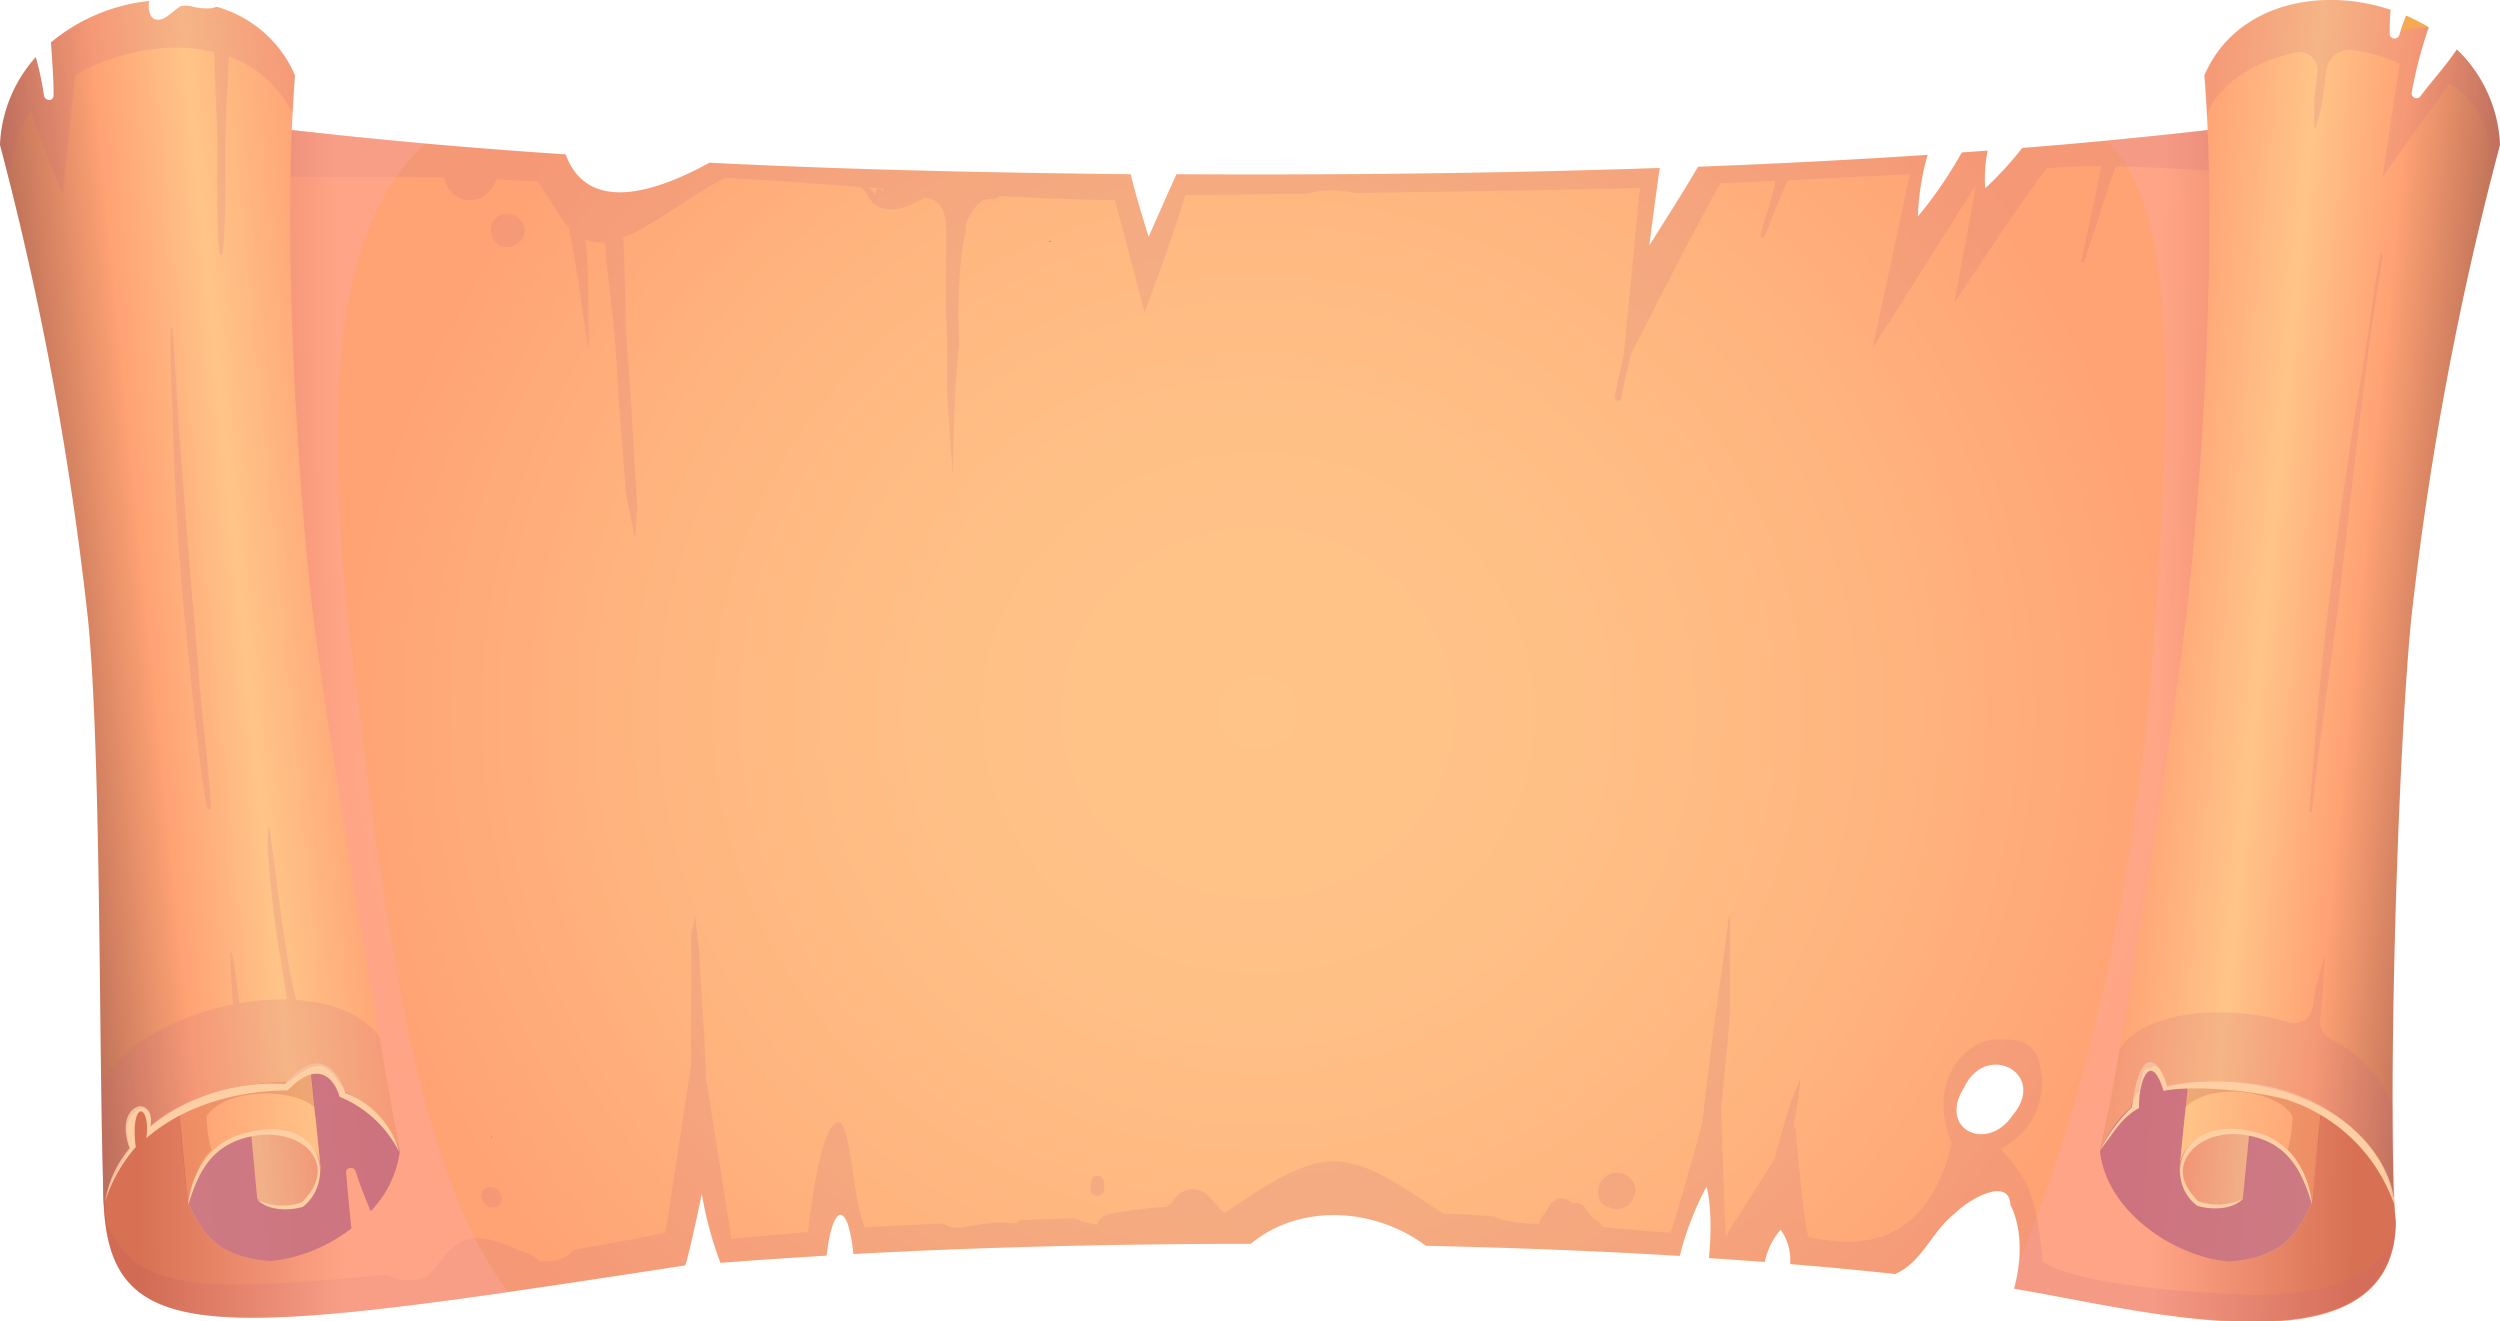 <svg xmlns="http://www.w3.org/2000/svg" xmlns:xlink="http://www.w3.org/1999/xlink" viewBox="0 0 279.76 147.88"><defs><style>.cls-1{isolation:isolate;}.cls-2{fill:url(#radial-gradient);}.cls-10,.cls-13,.cls-3,.cls-5,.cls-7,.cls-8{mix-blend-mode:multiply;}.cls-13,.cls-3{opacity:0.35;}.cls-3{fill:url(#linear-gradient);}.cls-4{fill:url(#linear-gradient-2);}.cls-19,.cls-5,.cls-7,.cls-8{fill:#bc6182;}.cls-5{opacity:0.75;}.cls-6{fill:url(#linear-gradient-3);}.cls-10,.cls-7{opacity:0.15;}.cls-8{opacity:0.2;}.cls-9{fill:url(#linear-gradient-4);}.cls-10{fill:#8e1613;}.cls-11{fill:url(#linear-gradient-5);}.cls-12{fill:#ffb64a;}.cls-13{fill:url(#linear-gradient-6);}.cls-14{fill:url(#linear-gradient-7);}.cls-15{fill:url(#linear-gradient-8);}.cls-16{fill:url(#linear-gradient-9);}.cls-17{fill:url(#linear-gradient-10);}.cls-18{fill:#ffcfa4;}</style><radialGradient id="radial-gradient" cx="-258.51" cy="79.78" r="97.92" gradientTransform="translate(414.8) scale(1.06 1)" gradientUnits="userSpaceOnUse"><stop offset="0" stop-color="#ffc488"/><stop offset="0.34" stop-color="#ffc086"/><stop offset="0.69" stop-color="#ffb47e"/><stop offset="1" stop-color="#ffa274"/></radialGradient><linearGradient id="linear-gradient" x1="264.32" y1="79.83" x2="241.64" y2="79.56" gradientUnits="userSpaceOnUse"><stop offset="0" stop-color="#8e1613"/><stop offset="1" stop-color="#ffa8a6"/></linearGradient><linearGradient id="linear-gradient-2" x1="237.8" y1="108.67" x2="261.94" y2="108.67" gradientTransform="translate(9.03 -4.36) rotate(5.54)" gradientUnits="userSpaceOnUse"><stop offset="0" stop-color="#ffa274"/><stop offset="1" stop-color="#ffc488"/></linearGradient><linearGradient id="linear-gradient-3" x1="246.81" y1="110.81" x2="254.17" y2="110.81" xlink:href="#linear-gradient-2"/><linearGradient id="linear-gradient-4" x1="246.8" y1="105.52" x2="261.94" y2="105.52" gradientTransform="translate(9.03 -4.36) rotate(5.54)" gradientUnits="userSpaceOnUse"><stop offset="0" stop-color="#ffc488"/><stop offset="1" stop-color="#ffa274"/></linearGradient><linearGradient id="linear-gradient-5" x1="237.8" y1="47.65" x2="271.47" y2="47.65" gradientTransform="translate(9.03 -4.36) rotate(5.54)" gradientUnits="userSpaceOnUse"><stop offset="0" stop-color="#ffa274"/><stop offset="0.37" stop-color="#ffc488"/><stop offset="0.68" stop-color="#ffa274"/><stop offset="1" stop-color="#bf7258"/></linearGradient><linearGradient id="linear-gradient-6" x1="14.96" y1="79.61" x2="38.03" y2="79.42" xlink:href="#linear-gradient"/><linearGradient id="linear-gradient-7" x1="-105.02" y1="141.91" x2="-80.88" y2="141.91" gradientTransform="matrix(-1, 0.1, 0.1, 1, -73.68, -4.36)" xlink:href="#linear-gradient-2"/><linearGradient id="linear-gradient-8" x1="-96.01" y1="144.05" x2="-88.65" y2="144.05" gradientTransform="matrix(-1, 0.1, 0.1, 1, -73.68, -4.36)" xlink:href="#linear-gradient-2"/><linearGradient id="linear-gradient-9" x1="-96.02" y1="138.75" x2="-80.88" y2="138.75" gradientTransform="matrix(-1, 0.1, 0.1, 1, -73.68, -4.36)" xlink:href="#linear-gradient-4"/><linearGradient id="linear-gradient-10" x1="-105.03" y1="80.54" x2="-71.36" y2="80.54" gradientTransform="matrix(-1, 0.1, 0.1, 1, -73.68, -4.36)" xlink:href="#linear-gradient-5"/></defs><g class="cls-1"><g id="Layer_2" data-name="Layer 2"><g id="Layer_1-2" data-name="Layer 1"><path class="cls-2" d="M268.07,11.68C255,13.8,240.92,15.39,226.3,16.56a39.83,39.83,0,0,1-4.15,4.52,15.31,15.31,0,0,1,.28-4.22l-2.89.2a48,48,0,0,1-4.92,7.17,27.82,27.82,0,0,1,1.09-6.9c-8.45.56-17,1-25.69,1.33-1.5,2.61-5.46,8.81-5.46,8.81s.71-5.49,1.17-8.67c-18.1.61-36.11.8-54.08.7-1.16,2.57-3.11,7-3.11,7s-1.48-4.64-2-7C110.82,19.33,95,19,79.4,18.21c-4.89,2.67-13.43,6.3-16.1-.93-18.14-1.21-35.62-3-51.61-5.6,20.13,135.45-42.13,146.39,65,129.92.46-1.31,1.85-8,1.85-8a41.38,41.38,0,0,0,2.09,7.72c3.9-.31,7.88-.57,11.88-.81.63-5.71,2.35-6.38,3-.18,14.65-.8,29.81-1.14,44.46-1.14,5.58-4.63,14-4,19.6.22,9.53.2,19.09.57,28.4,1.13a34.7,34.7,0,0,1,3-7.75s.79,2.31.27,8c2.1.14,4.18.28,6.25.44a8,8,0,0,1,1.77-3.62,5.78,5.78,0,0,1,1.07,3.85c4,.32,7.92.7,11.76,1.11,3.09-1.38,4.11-4.85,6.71-6.81,1.24-1.33,6-4.27,6.19-.91,1.37,2.74,1.22,6.42.41,9.37,13.82,2.26,42.61,10.19,42.71-7.49C268.09,136.65,259.37,55,268.07,11.68ZM225.25,124.77c-2.87,4.28-8.44,1.63-5.46-3.08C222.23,116.5,229.15,120.09,225.25,124.77Z"/><path class="cls-3" d="M268.07,11.68c-10.27,1.66-21.15,3-32.42,4.06,8.9,7.66,6.88,34.22,5.31,56.62-1.7,24.09-7,49.76-15.06,68.94a17,17,0,0,1-.52,2.84c13.82,2.26,42.61,10.19,42.71-7.49C268.09,136.65,259.37,55,268.07,11.68Z"/><path class="cls-4" d="M235,128.87c.72,6.52,8,11.7,14.41,12.32,6.4-.52,7.71-3.37,9.27-6.49,0,0,1-11.66,1.46-15s-21.92-8-22.94-2.23Z"/><path class="cls-5" d="M235,128.87c.72,6.52,8,11.7,14.41,12.32,6.4-.52,7.71-3.37,9.27-6.49,0,0,1-11.66,1.46-15s-21.5-8.32-22.53-2.57Z"/><path class="cls-6" d="M243.88,130.87c0,1.36,2,3.66,2,3.66s3.24,1.16,5.1-.37l.82-8.46-7.32-.71-.57,5.88Z"/><path class="cls-7" d="M268.07,11.68C255,13.8,240.92,15.39,226.3,16.56a39.83,39.83,0,0,1-4.15,4.52,15.31,15.31,0,0,1,.28-4.22l-2.89.2a48,48,0,0,1-4.92,7.17,27.82,27.82,0,0,1,1.09-6.9c-8.45.56-17,1-25.69,1.33-1.5,2.61-5.46,8.81-5.46,8.81s.71-5.49,1.17-8.67c-18.1.61-36.11.8-54.08.7-1.16,2.57-3.11,7-3.11,7s-1.48-4.64-2-7C110.82,19.33,95,19,79.4,18.21c-4.89,2.67-13.43,6.3-16.1-.93-18.14-1.21-35.62-3-51.61-5.6,7.5,50.51,3.56,83.7,1.2,104.62,2.32-20.61,11.84-51.5,5.85-97.48,9.41,1.33,19.9.87,31,1.05a2.69,2.69,0,0,0,.19.74,2.87,2.87,0,0,0,5.07.46,3.6,3.6,0,0,0,.56-1c1.53.07,3.07.15,4.62.26C61.45,22,62.35,24,63.65,25.43c.05.22.1.44.14.66.31,1.81.64,3.63.93,5.44s.51,3.73.81,5.59c.12.67.23,1.36.35,2,0-2.94-.08-5.87-.08-8.8-.1-1.19-.18-2.38-.31-3.56a4.85,4.85,0,0,0,2,.39l.2,0c.23,2.63.5,5.24.82,7.87.4,3.18.49,6.43.73,9.63s.51,6.42.73,9.63c0,.14,0,.28,0,.41.27,1.56.57,3.1.91,4.64.06.28.13.55.19.82.1-1.25.18-2.5.25-3.76-.06-.79-.12-1.57-.17-2.36-.22-3.21-.37-6.42-.57-9.63S70.05,38.16,70,35c0-2.81-.13-5.6-.26-8.4,3.37-1.36,7.89-4.94,11.36-6.68,4.69.22,9.81.58,15.13,1,.54.28.77.87,1.12,1.35a2.69,2.69,0,0,0,1.26,1,4.21,4.21,0,0,0,3.07-.28.6.6,0,0,0,.47-.2l.12-.06c.4-.19.79-.4,1.19-.58a2.1,2.1,0,0,1,1.58.66c1,1.07.87,2.89.85,4.23,0,2.62-.06,5.25-.06,7.88.11,1.29.15,2.6.17,3.9,0,1.6,0,3.2,0,4.8,0,1.08.11,2.15.17,3.23.11,1.73.24,3.46.37,5.18,0,.43.06.86.09,1.29.06-5,.17-10,.71-14.89a60.63,60.63,0,0,1,.27-10,17.28,17.28,0,0,1,.47-2.51c0-.21,0-.42,0-.63a4.82,4.82,0,0,1,.34-1,5.19,5.19,0,0,1,1.64-1.93c.44-.06.89-.08,1.33-.14a.55.55,0,0,0,.43-.29c4.34.24,8.68.41,12.93.46.44,1.46,3.33,12.59,3.33,12.59s3.77-10.1,4.54-13.15c.63,0,6.26-.06,13.7-.16a9.73,9.73,0,0,1,4-.28c.48.05,1,.12,1.45.2,11.5-.15,25.13-.37,31.75-.55-.11.83-1.36,14-1.82,18.76-.35,1.53-.71,3-1,4.59-.1.47.62.66.71.2.33-1.67.68-3.34,1.13-5,2.4-4.72,8.6-16.83,10-19.07l6.14-.28-.09.53c-.13.64-.34,1.27-.52,1.91s-.37,1.26-.56,1.89a10.24,10.24,0,0,0-.47,1.89c0,.19.25.23.34.09a10.68,10.68,0,0,0,.79-1.8c.23-.62.47-1.24.72-1.85s.47-1.24.77-1.83c.14-.3.31-.6.46-.9,6.32-.32,13.61-.69,13.61-.64L209.54,39l11.61-18.37L218.69,33.9s8.57-13,10.37-15.08c2-.17,4.06-.24,6.07-.23-.11.61-.21,1.23-.34,1.84-.2,1-.4,1.93-.62,2.89-.45,2-.82,3.94-1.25,5.91a.15.15,0,0,0,.29.08c.61-1.92,1.28-3.81,1.88-5.73.29-.94.6-1.88.91-2.82.23-.72.51-1.43.77-2.15,8.45.16,16.54,1.3,24,.24-6.18,43.55,6.67,111.62,7.32,117.8C268.09,136.65,259.37,55,268.07,11.68ZM98.76,21.45l0-.05a.39.39,0,0,0-.27-.26.42.42,0,0,0-.52.3,1.43,1.43,0,0,0,0,.29,9,9,0,0,0-.77-.75l1.61.12a.39.39,0,0,0,0,.26.35.35,0,0,0,.05.08Z"/><path class="cls-7" d="M252,144.9s-18.66-.47-23.41-3.71c-.07,0-.37-6.51-2.15-9.28a17.13,17.13,0,0,0-2.6-3.36,8.17,8.17,0,0,0,4.65-8.11c-.46-3.43-1.39-4.14-4.95-4.14s-8,4.64-5.14,11.64c-3.26,14.26-14.34,10.66-16,10.5-.57-1.22-1.48-12.46-1.48-12.46l-.24.38c.12-.8.25-1.6.39-2.39.19-1,.27-2.07.42-3.11a0,0,0,0,0-.08,0c-.39,1-.82,1.9-1.14,2.9s-.61,2-.9,3-.57,1.95-.78,2.94l-5.49,8.65c0-.17-.32-8.5-.5-14.33,0-.21.05-.43.07-.65.1-.91.18-1.81.26-2.72.22-2.25.44-4.5.61-6.75,0-.33.05-.66.07-1-.07-3.51,0-7,0-10.52-.08.23-.16.47-.25.71l0,.08c0,.46-.09.92-.14,1.37-.4,3.12-.84,6.24-1.29,9.36-.4,2.86-.73,5.72-1.07,8.58-.13,1.07-.25,2.14-.37,3.21-1.35,4.91-3,10.76-3.55,12.24-2.26-.12-4.85-.35-7.57-.62a1.52,1.52,0,0,0-.53-.63l-.08,0a1.92,1.92,0,0,0-.23-.19A6,6,0,0,1,178,136a2,2,0,0,1-.19-.22l-.11-.12c-.08-.1-.06-.09.05.06,0,0-.16-.23-.19-.27l-.17-.28a1.31,1.31,0,0,0-1.43-.54,2.1,2.1,0,0,0-.83-.48,1.39,1.39,0,0,0-1.32.32c.27-.26-.14.1-.21.17a2,2,0,0,0-.29.4c-.12.21-.23.44-.34.66a.75.75,0,0,0-.06.13,1.07,1.07,0,0,0-.46.46,2.32,2.32,0,0,0-.18.66,18,18,0,0,1-4.09-.44,4.38,4.38,0,0,1-.86-.37c-2-.16-4-.28-5.79-.33-3.65-2.24-8-5.86-12.33-5.86-4,0-8.84,3.61-12.11,5.76a1.47,1.47,0,0,0-.39-.22c.18.07.1.06,0,0s-.18-.18-.26-.27-.3-.36-.45-.54a6.12,6.12,0,0,0-.84-.92,2.5,2.5,0,0,0-2.86-.39,3.07,3.07,0,0,0-1.16,1.24,1.45,1.45,0,0,0-.52.43c-1.13.07-2.25.16-3.38.32-.74.1-1.49.21-2.23.34s-1.66.21-2.09,1a1,1,0,0,0-.11.36,9.74,9.74,0,0,1-2.58-.73c-2.07.06-4.13.14-6.17.22a.49.49,0,0,1-.54.32,14.32,14.32,0,0,0-3.4.09l-1.74.26a6.61,6.61,0,0,1-1.71.16,2.41,2.41,0,0,1-1.07-.47l-8.83.42c-1.26-2.76-1.58-11.76-2.9-11.76-2.2,0-3.43,12.28-3.43,12.28l-8.57.79L79,120.6c-.09-3.26-.3-6.52-.52-9.74-.1-1.48-.17-3-.23-4.44-.17-1.29-.32-2.59-.44-3.89-.15.65-.3,1.29-.46,1.93,0,2.21.05,4.43,0,6.65,0,2.63-.05,5.29,0,8-1,6.47-2.71,18-2.91,18.85q-5.33,1.07-10.25,1.88a3.67,3.67,0,0,1-1.43,1.06,5.64,5.64,0,0,1-2.35.24l-.07-.08A5.37,5.37,0,0,0,58,139.9a15.13,15.13,0,0,0-2.6-1,5.46,5.46,0,0,0-3.82.05,7.61,7.61,0,0,0-2.49,2.43,9.15,9.15,0,0,1-1.3,1.46,6.66,6.66,0,0,1-1.59.42,4.66,4.66,0,0,1-2.92-.63c-6.36.64-11.55,1-15.32,1.08-12.16.39-14-3.13-15.87-6.42a37.29,37.29,0,0,1-.39-9.27C10.14,151.42,18,150.62,76.66,141.6c.46-1.31,1.85-8,1.85-8a41.38,41.38,0,0,0,2.09,7.72c3.9-.31,7.88-.57,11.88-.81.63-5.71,2.35-6.38,3-.18,14.65-.8,29.81-1.14,44.46-1.14,5.58-4.63,14-4,19.6.22,9.53.2,19.09.57,28.4,1.13A37.54,37.54,0,0,1,190.8,133a.33.33,0,0,0,.21,0,24.27,24.27,0,0,1,.21,7.75c2.1.14,4.18.28,6.25.44a8,8,0,0,1,1.77-3.62,5.78,5.78,0,0,1,1.07,3.85c4,.32,7.92.7,11.76,1.11,3.09-1.38,4.11-4.85,6.71-6.81,1.24-1.33,6-4.27,6.19-.91,1.37,2.74,1.22,6.42.41,9.37,13.82,2.26,42.61,10.19,42.71-7.49C267.35,141.73,263,144.9,252,144.9Zm-32.19-23.21c2.44-5.19,9.36-1.6,5.46,3.08C222.38,129.05,216.81,126.4,219.79,121.69Z"/><path class="cls-7" d="M11.73,128c.22-3.21.62-6.87,1.08-11C12.29,121.7,11.91,125.18,11.73,128Z"/><path class="cls-7" d="M12.89,116.3h0s0,.09,0,.13S12.89,116.35,12.89,116.3Z"/><path class="cls-7" d="M179.88,135.06l.12,0a2,2,0,0,0,1.91,0,2,2,0,0,0,.92-1.15h0l.13-.31a1.32,1.32,0,0,0,0-.71c0-.06,0-.12,0-.17a3.49,3.49,0,0,0-.2-.44,3.58,3.58,0,0,0-.29-.39.57.57,0,0,0-.11-.11,2.51,2.51,0,0,0-.32-.25l-.08-.05a2.82,2.82,0,0,0-.45-.18l-.07,0a3.11,3.11,0,0,0-.44-.06h-.16a2.89,2.89,0,0,0-.5.08,3.17,3.17,0,0,0-.42.19,2.82,2.82,0,0,0-.39.29,2,2,0,0,0-.39.48,1.79,1.79,0,0,0-.24.59,2.3,2.3,0,0,0,0,1,1.9,1.9,0,0,0,.24.61A1.41,1.41,0,0,0,179.88,135.06Z"/><path class="cls-7" d="M122.05,133.31a.63.63,0,0,0,.16.26.6.6,0,0,0,.26.16.57.57,0,0,0,.31.07l.21,0a.82.82,0,0,0,.35-.2l.13-.16a.83.83,0,0,0,.1-.41,1.21,1.21,0,0,0,0-.19v-.1a1.45,1.45,0,0,0,0-.29c0-.12-.05-.24-.08-.36l-.08-.17a.49.49,0,0,0-.18-.2.38.38,0,0,0-.15-.09.66.66,0,0,0-.27-.06l-.19,0-.17.07a.41.41,0,0,0-.19.18.47.47,0,0,0-.13.24l-.09.36a1.45,1.45,0,0,0,0,.29.28.28,0,0,0,0,.09v.2A.64.64,0,0,0,122.05,133.31Z"/><path class="cls-7" d="M54.1,134.53a1.83,1.83,0,0,0,.13.16,1.12,1.12,0,0,0,.33.28,1.34,1.34,0,0,0,.39.16l.27,0a.81.81,0,0,0,.59-.24,1.19,1.19,0,0,0,.27-.46,1.21,1.21,0,0,0,0-.68,1.28,1.28,0,0,0-.58-.73,1,1,0,0,0-.35-.14,1.13,1.13,0,0,0-.63,0,.44.44,0,0,0-.15.08h0a.37.37,0,0,0-.14.07.72.72,0,0,0-.25.27l-.1.23a1.1,1.1,0,0,0,0,.51,1.12,1.12,0,0,0,.25.42Z"/><path class="cls-8" d="M243.88,130.87c0,1.36,2,3.66,2,3.66s3.24,1.16,5.1-.37l.82-8.46-7.32-.71-.57,5.88Z"/><path class="cls-9" d="M243.88,130.87c0-2.29,2-4.8,7.38-4.28,5.18,1.33,6.68,4.28,7.44,8.11l1.38-14.23c.38-3.92-14.58-6.3-15-1.46Z"/><path class="cls-10" d="M244.84,121.18l-.29,2.73c3-2.93,10.29-1.92,12,1a14.63,14.63,0,0,1-.55,3.78c1.51,1.29,2.07,3.74,2.68,5.79,0,0,1.15-10,1.41-14.25C260.09,120.14,245.23,118.17,244.84,121.18Z"/><path class="cls-11" d="M279.76,16.21a15.68,15.68,0,0,0-4.83-10.68c-1.21,1.82-2.73,3.46-4.05,5.21a.55.55,0,0,1-1-.42,49.85,49.85,0,0,1,1.9-7.25,19.34,19.34,0,0,0-2.52-1.3c-.28.72-.55,1.44-.77,2.18a.55.55,0,0,1-1.07-.15c0-.9,0-1.8.11-2.7-7.95-2.66-17.43-.62-20.84,7.33,1.46,18.64-.29,45.48-2,60.08-1.79,15.52-8.62,56.85-9.7,60.36a12.71,12.71,0,0,1,3.53-5,.45.45,0,0,1,0-.2,4.56,4.56,0,0,1,.81-1.58,10.82,10.82,0,0,1,.51-2.11.56.56,0,0,1,.67-.39l.13.07a.2.2,0,0,0,0-.08.56.56,0,0,1,.95,0,11.51,11.51,0,0,1,.75,1.64,4.15,4.15,0,0,1,.11.48,20,20,0,0,1,9.09-.37c8.15,1.25,16.21,5.94,16.47,15.33-.78-14,.21-50.36,1.78-67.06A361.35,361.35,0,0,1,279.76,16.21Z"/><path class="cls-12" d="M271.78,3.07a19.34,19.34,0,0,0-2.52-1.3c-.22.57-.43,1.15-.62,1.73A10.66,10.66,0,0,1,271.78,3.07Z"/><path class="cls-13" d="M47.58,16.06h0C35.07,14.94,23,13.51,11.69,11.68,30.43,137.8-22.25,156,56.86,144.58c-10.57-13.73-14-43.91-16.9-66.67C36.88,53.53,35.21,27.28,47.58,16.06Z"/><path class="cls-14" d="M38.73,131.22c-.06-.64.9-.7,1.07-.14.47,1.52,1.08,3,1.68,4.46a11.92,11.92,0,0,0,3.26-6.67l-2.2-11.45c-1-5.74-23.37-1.17-22.94,2.23s1.46,15,1.46,15c1.56,3.12,2.86,6,9.26,6.49a18.11,18.11,0,0,0,9-3.67Q39,134.37,38.73,131.22Z"/><path class="cls-5" d="M38.73,131.22c-.06-.64.9-.7,1.07-.14.47,1.52,1.08,3,1.68,4.46a11.92,11.92,0,0,0,3.26-6.67l-2.2-11.45c-1-5.74-23.37-1.17-22.94,2.23s1.46,15,1.46,15c1.56,3.12,2.86,6,9.26,6.49a18.11,18.11,0,0,0,9-3.67Q39,134.37,38.73,131.22Z"/><path class="cls-15" d="M35.88,130.87c0,1.36-2,3.66-2,3.66s-3.23,1.16-5.09-.37L28,125.7l7.32-.71.57,5.88Z"/><path class="cls-8" d="M35.88,130.87c0,1.36-2,3.66-2,3.66s-3.23,1.16-5.09-.37L28,125.7l7.32-.71.57,5.88Z"/><path class="cls-16" d="M35.88,130.87c0-2.29-2-4.8-7.39-4.28-5.18,1.33-6.67,4.28-7.43,8.11l-1.38-14.23c-.38-3.92,14.58-6.3,15-1.46Z"/><path class="cls-10" d="M34.73,119c.12,1.18.48,4.94.48,4.94-2.66-2.42-10.37-2-12.08,1a14.73,14.73,0,0,0,.54,3.78c-1.5,1.29-2.06,3.74-2.67,5.79l-1.41-14.25S34.34,116,34.73,119Z"/><path class="cls-17" d="M35,68.51c-1.68-14.6-3.43-41.44-2-60.08A13.52,13.52,0,0,0,24.31.78c-.23,0-.46.12-.7.15A6.53,6.53,0,0,1,21.33.68a3.65,3.65,0,0,0-1.08,0h0l-.12.07c-.51.34-1,.79-1.51,1.13s-1.27.56-1.7-.06A2.41,2.41,0,0,1,16.7.11a20.54,20.54,0,0,0-11,4.64c.14,2,.3,3.94.3,5.91,0,.73-1,.68-1.09,0A31.07,31.07,0,0,0,4,6.39a15.67,15.67,0,0,0-4,9.82A362.5,362.5,0,0,1,9.88,69.59C11.46,86.29,11,123.37,11.69,136c-.16-3,1.31-4.48,2.81-7.5,0-.15-.07-.3-.1-.45a8.11,8.11,0,0,1-.23-1.62,2.36,2.36,0,0,1,.33-1.32,3,3,0,0,1,.81-.89.89.89,0,0,1,.94-.06,1.24,1.24,0,0,1,.48.72,4.52,4.52,0,0,1,.13,1.17,23.26,23.26,0,0,1,11.28-4.69,26.79,26.79,0,0,1,4.2-.34,12.88,12.88,0,0,1,1.94-1.34,2.57,2.57,0,0,1,1.32-.36,1.08,1.08,0,0,1,.19,0,.68.68,0,0,1,.28.07,2.29,2.29,0,0,1,.71.43,6.91,6.91,0,0,1,1,1.17l1,1.29a11.93,11.93,0,0,1,6,6.6C44.09,125.5,36.83,84,35,68.51Z"/><path class="cls-18" d="M258.7,134.7c-.89-2.88-2.12-6.08-5.82-7.3s-6.61,0-7.83,1.58-1.1,3.42.94,5.44a6.54,6.54,0,0,0,5-.26c-1.49,1.47-4.14,1.08-5.1.78a4.77,4.77,0,0,1-1.21-6.34c1.39-1.94,4.2-3,8.3-1.73C256.85,128.09,258.5,132,258.7,134.7Z"/><path class="cls-18" d="M21.08,134.81c.89-2.89,2.11-6.08,5.81-7.31s6.69-.12,7.91,1.45,1,3.56-1,5.57a6.44,6.44,0,0,1-5-.26c1.49,1.47,4.14,1.09,5.09.79a5,5,0,0,0,1.2-6.52c-1.39-2-4.18-2.83-8.28-1.55C22.92,128.2,21.27,132.09,21.08,134.81Z"/><path class="cls-18" d="M268,135c-.49-7-8.06-12.8-16-13.72a31.44,31.44,0,0,0-9.49.21c-.5-2.09-2.87-5.73-3.94,2.42a16.67,16.67,0,0,0-3.53,4.76c1.59-2,2.3-3.55,4.33-4.68-.1-2.94,1.3-6.61,2.74-1.92,3.16-.64,10-.09,13.82,1A18.86,18.86,0,0,1,268,135Z"/><path class="cls-18" d="M11.75,134.5a12.45,12.45,0,0,1,2.75-6c-.94-2.58-.25-4.33,1-4.68.63-.17,1.69.42,1.33,2.23,2.86-2.6,8.77-5.18,15.08-4.73,2.68-3.16,5.11-3.35,6.77,1a9.77,9.77,0,0,1,6,6.6A13,13,0,0,0,38,122.73c-.59-2-2.37-4.27-5.81-.71-3.28,0-10.4.66-15.81,5.34.51-4-1.86-4.3-1.19,1A17,17,0,0,0,11.75,134.5Z"/><path class="cls-19" d="M117.5,26.94a.07.07,0,0,0,0,.14A.07.07,0,0,0,117.5,26.94Z"/><path class="cls-7" d="M32.79,12.77h0c.07-1.49.16-2.94.27-4.34A13.52,13.52,0,0,0,24.31.78c-.23,0-.46.12-.7.15A6.53,6.53,0,0,1,21.33.68a3.65,3.65,0,0,0-1.08,0h0l-.12.07c-.51.34-1,.79-1.51,1.13s-1.27.56-1.7-.06A2.41,2.41,0,0,1,16.7.11a20.54,20.54,0,0,0-11,4.64c.14,2,.3,3.94.3,5.91,0,.73-1,.68-1.09,0A31.07,31.07,0,0,0,4,6.39a15.67,15.67,0,0,0-4,9.82q.55,2.07,1.08,4.17h0a15,15,0,0,1,2.39-7.94C4.12,14.72,7,21.74,7,21.74s.94-9.13,1.42-13.35C13.11,5.76,19,4.59,24,5.83c0,3.36.29,6.74.32,10.11,0,4.13-.11,8.27.25,12.39a.18.18,0,0,0,.36,0c.37-4.12.24-8.26.29-12.39,0-3.2.31-6.42.37-9.63A12.73,12.73,0,0,1,32.79,12.77Z"/><path class="cls-7" d="M42.47,116c-2-2.57-5.44-3.83-9.31-4.1-.14-.52-.28-1-.39-1.56-.41-1.89-.73-3.8-1-5.72s-.59-4.06-.82-6.1-.58-3.86-.77-5.79c0-.11-.18-.11-.17,0,0,1-.1,2.08,0,3.12s.14,1.79.23,2.67c.18,1.9.4,3.78.67,5.66s.6,3.83.92,5.74c.11.62.19,1.27.28,1.93a27.64,27.64,0,0,0-5.32.42c-.22-1.88-.51-3.74-.84-5.6,0-.11-.18-.08-.18,0,.05,1.92.15,3.81.31,5.72-6.1,1.21-11.93,4.27-14.24,8.15l-.44.75c0,7.12,0,11.57.36,14.84.1-3.58,1.25-4.63,2.8-7.65,0-.15-.07-.3-.1-.45a8.11,8.11,0,0,1-.23-1.62,2.36,2.36,0,0,1,.33-1.32,3,3,0,0,1,.81-.89.89.89,0,0,1,.94-.06,1.24,1.24,0,0,1,.48.72,4.52,4.52,0,0,1,.13,1.17,23.26,23.26,0,0,1,11.28-4.69,26.79,26.79,0,0,1,4.2-.34,12.88,12.88,0,0,1,1.94-1.34,2.57,2.57,0,0,1,1.32-.36,1.08,1.08,0,0,1,.19,0,.68.68,0,0,1,.28.07,2.29,2.29,0,0,1,.71.43,6.91,6.91,0,0,1,1,1.17l1,1.29a11.93,11.93,0,0,1,6,6.6C44.42,127.83,42.47,116,42.47,116Z"/><path class="cls-7" d="M267.82,123.8a14.73,14.73,0,0,0-7-7.54,2.25,2.25,0,0,1-1.17-2.18c.1-1.12.23-2.54.29-3.26.11-1.4.08-2.76.3-4.15,0,0-.05-.06-.06,0-.26,1.29-.72,2.51-1,3.79-.1.52-.24,1.38-.36,2.23a2.1,2.1,0,0,1-2.7,1.7c-7.69-2.23-16.51-1-18.9,3-.91,5.17-1.91,10.5-2.2,11.45a12.71,12.71,0,0,1,3.53-5,.45.45,0,0,1,0-.2,4.56,4.56,0,0,1,.81-1.58,10.82,10.82,0,0,1,.51-2.11.56.56,0,0,1,.67-.39l.13.07a.2.2,0,0,0,0-.08.56.56,0,0,1,.95,0,11.51,11.51,0,0,1,.75,1.64,4.15,4.15,0,0,1,.11.48,20,20,0,0,1,9.09-.37c8.15,1.25,16.21,5.94,16.47,15.33C267.92,133.65,267.82,123.8,267.82,123.8Z"/><path class="cls-7" d="M279.76,16.21a15.68,15.68,0,0,0-4.83-10.68c-.29.43-.6.86-.92,1.28-.06.09-.13.17-.2.26-1,1.24-2,2.43-2.93,3.67a.55.55,0,0,1-1-.42,49.85,49.85,0,0,1,1.9-7.25c-.31-.2-.64-.37-1-.55-.5-.26-1-.52-1.55-.75-.28.72-.55,1.44-.77,2.18a.55.55,0,0,1-1.07-.15c0-.9,0-1.8.11-2.7-7.95-2.66-17.43-.62-20.84,7.33.11,1.45.2,3,.28,4.51h0c1.08-3.26,5.11-6.07,10-7.07a2,2,0,0,1,2.38,2.2v0l-.33,3.07a30.67,30.67,0,0,0,0,3.18.07.07,0,0,0,.14,0c.22-.95.56-1.85.71-2.82s.28-2.06.41-3.09c0-.18.05-.36.08-.55a2.61,2.61,0,0,1,2.9-2.27,17.82,17.82,0,0,1,5.31,1.52l-1.92,12.69L274.1,9.34c3.49,2,4.94,6.2,4.71,10.51C279.12,18.63,279.44,17.41,279.76,16.21Z"/><path class="cls-7" d="M266.42,28.42c-.88,4-1.2,8.16-1.92,12.21s-1.34,8.13-1.93,12.2c-1.17,8-2.22,16.09-3,24.18-.45,4.59-.73,9.19-1.17,13.78,0,.21.3.21.32,0,.85-8.14,2.12-16.22,3.09-24.35s1.83-16.2,2.86-24.29c.3-2.36.59-4.72.95-7.07s.76-4.42,1-6.64A.08.08,0,0,0,266.42,28.42Z"/><path class="cls-7" d="M22.62,79.85c-.34-3.48-.58-7-.88-10.47-.6-6.91-1.14-13.82-1.67-20.73-.3-4-.44-7.92-.78-11.87a.1.1,0,0,0-.2,0c-.06,3.54.14,7.09.25,10.63s.25,6.92.45,10.38c.4,7,1.11,14,1.87,21,.43,3.88.81,7.77,1.51,11.62,0,.24.45.19.43-.06C23.39,86.81,23,83.34,22.62,79.85Z"/><path class="cls-7" d="M56.19,24A1.79,1.79,0,0,0,55,25.29a2,2,0,0,0,.4,1.76l.14.11a1.5,1.5,0,0,0,.42.34,2,2,0,0,0,2.77-1.71A2,2,0,0,0,56.19,24Z"/><path class="cls-19" d="M55,127.18a.05.05,0,1,0,0,.1A.05.05,0,0,0,55,127.18Z"/></g></g></g></svg>